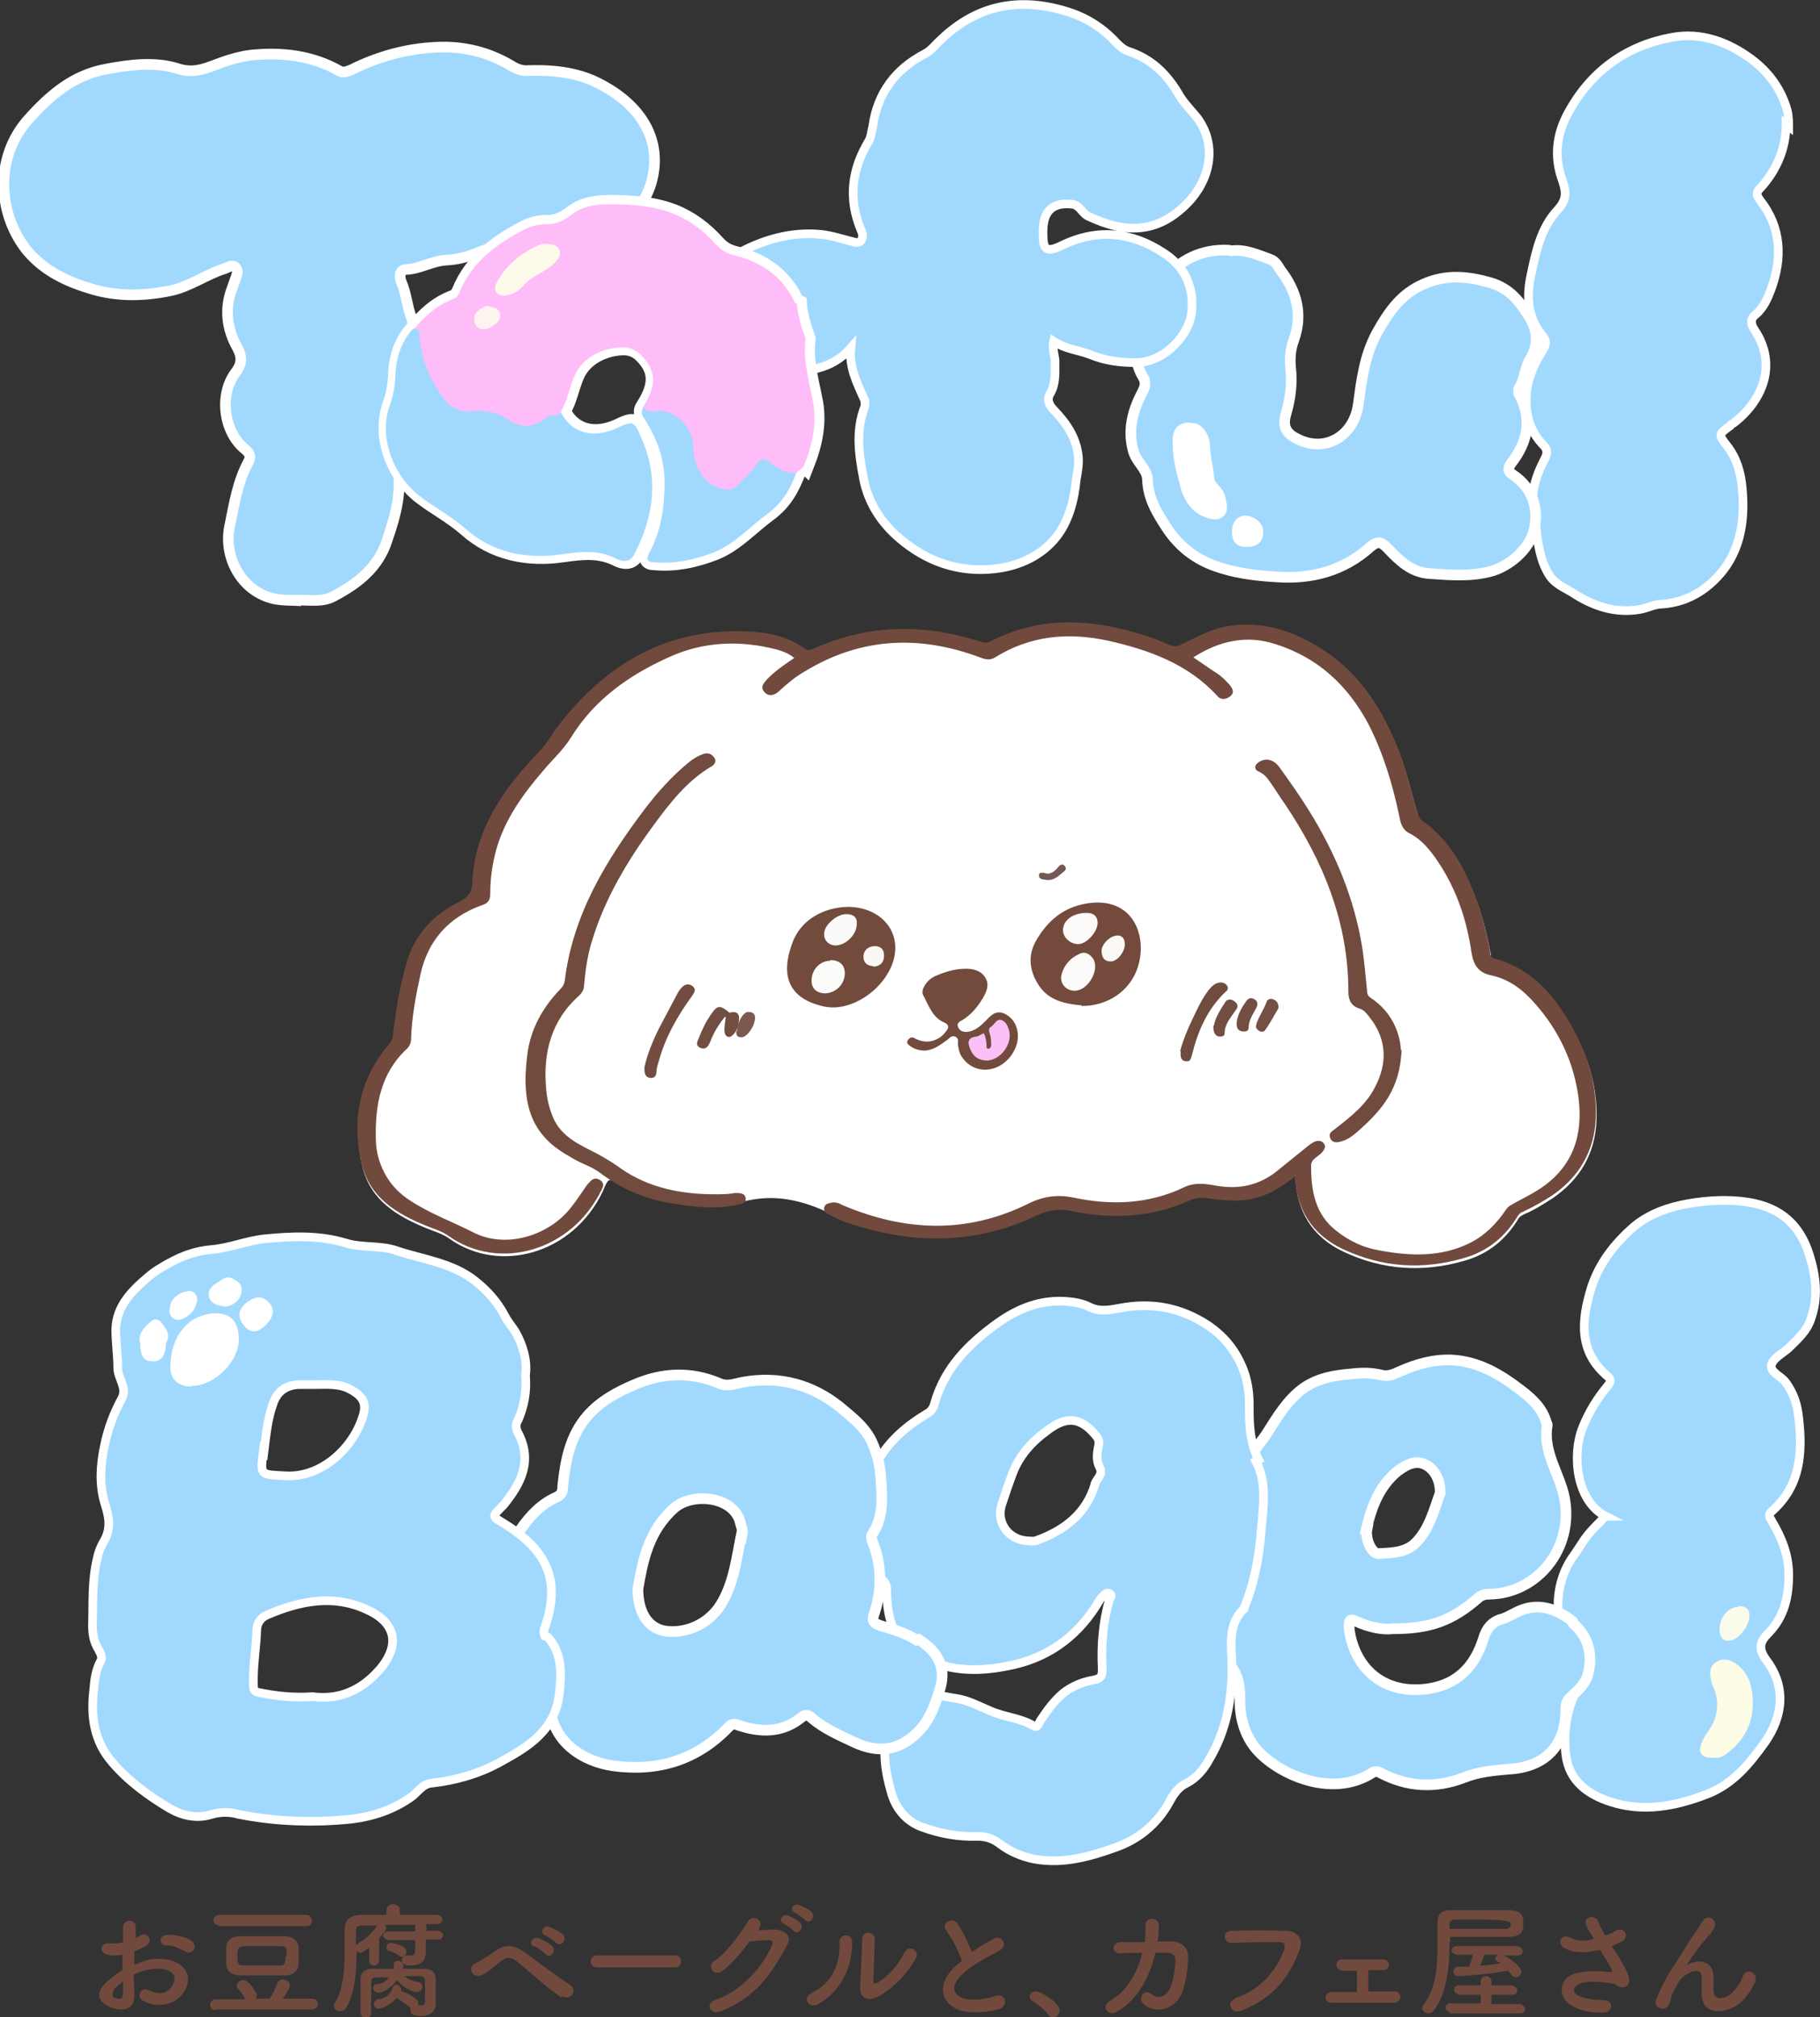 <?xml version="1.0" encoding="UTF-8"?>
<svg id="Layer_2" xmlns="http://www.w3.org/2000/svg" viewBox="0 0 27.36 30.32">
  <rect x="0" y="0" width="27.36" height="30.32" fill="#333333" stroke="none"/>
  <defs>
    <style>
      .cls-1 {
        fill: #fafbea;
      }

      .cls-2 {
        fill: #fbc0f6;
      }

      .cls-3 {
        fill: #fbfafa;
      }

      .cls-4 {
        fill: #724d41;
      }

      .cls-5 {
        fill: #714a3d;
      }

      .cls-6 {
        fill: #fdfae9;
      }

      .cls-7 {
        fill: #fbfbfa;
      }

      .cls-8 {
        fill: #724b3d;
      }

      .cls-9 {
        fill: #faf8f5;
      }

      .cls-10 {
        fill: #704c3f;
      }

      .cls-11 {
        fill: #fff;
      }

      .cls-12 {
        fill: none;
        stroke-width: .26px;
      }

      .cls-12, .cls-13, .cls-14 {
        stroke: #fff;
        stroke-miterlimit: 10;
      }

      .cls-15 {
        fill: #fdfce7;
      }

      .cls-16 {
        fill: #fdf5ed;
      }

      .cls-17 {
        fill: #fcfbfa;
      }

      .cls-18 {
        fill: #7c594e;
      }

      .cls-19 {
        fill: #faf9f7;
      }

      .cls-20 {
        fill: #febcf9;
      }

      .cls-13 {
        stroke-width: .13px;
      }

      .cls-13, .cls-14, .cls-21 {
        fill: #a1d9fe;
      }

      .cls-14 {
        stroke-width: .16px;
      }

      .cls-22 {
        fill: #724e42;
      }

      .cls-23 {
        fill: #734e42;
      }

      .cls-24 {
        fill: #734f44;
      }

      .cls-25 {
        fill: #745853;
      }

      .cls-26 {
        fill: #734a3c;
      }

      .cls-27 {
        fill: #714b3d;
      }

      .cls-28 {
        fill: #724c40;
      }
    </style>
  </defs>
  <g id="Layer_1-2" data-name="Layer_1">
    <g>
      <path class="cls-11" d="M9.18,17.74c-.05-.03-.1.13-.12.17-.45.94-1.55,1.24-2.3.71-.11-.08-.23-.11-.35-.16-.44-.18-.84-.42-.96-.92-.16-.66-.04-1.28.41-1.81.04-.05.06-.1.06-.16.04-.35.1-.69.19-1.02.12-.46.41-.76.81-.96.13-.07.19-.14.19-.29.04-.81.48-1.42,1.02-1.98.1-.1.16-.22.24-.33.72-.95,1.64-1.51,2.86-1.46.31.01.62.07.88.26.05.03.08.02.13,0,.82-.37,1.65-.38,2.5-.11.05.02.1.03.16,0,.7-.36,1.41-.35,2.15-.14.18.05.36.11.53.19.07.03.12.03.18,0,.21-.1.42-.22.66-.27.57-.11,1.07.07,1.53.38.53.36.85.88,1.08,1.46.12.31.19.64.29.96.02.05.03.09.08.12.42.3.64.73.81,1.19.09.25.15.51.2.77,0,.05.01.1.08.11.46.13.78.43,1.03.82.31.48.5.99.48,1.57-.02.5-.25.89-.66,1.17-.14.09-.28.18-.43.24-.03.02-.06.03-.08.06-.19.32-.46.54-.82.64-.62.18-1.23.14-1.82-.14-.46-.22-.7-.6-.72-1.14-.2.15-.38.27-.61.32-.23.06-.46.03-.7,0-.08-.01-.16-.01-.24.02-.58.27-1.19.3-1.81.17-.18-.04-.35,0-.52.07-.96.46-1.94.43-2.92.08-.07-.03-.14-.07-.21-.1-.64-.31-1.06-.22-1.25-.18,0,0-1.19.12-2.04-.33Z"/>
      <g>
        <path class="cls-5" d="M19.46,17.69c-.2.15-.38.27-.61.32-.23.06-.46.03-.7,0-.08-.01-.16-.01-.24.02-.58.27-1.19.3-1.81.17-.18-.04-.35-.01-.52.07-.96.46-1.94.43-2.92.08-.07-.03-.14-.07-.21-.1-.04-.02-.07-.05-.06-.1.01-.05.05-.06.09-.07.07-.02.13,0,.18.03.94.4,1.87.44,2.8-.02.22-.11.44-.14.68-.09.57.12,1.13.1,1.67-.16.15-.07.31-.05.47-.02.34.06.65,0,.93-.23.16-.13.31-.25.47-.38.03-.02.07-.05.11-.06.05-.01.09,0,.12.05.02.04,0,.07-.02.1-.05.08-.19.11-.18.23,0,.37.06.72.38.97.19.15.4.25.63.29.47.09.94.11,1.38-.11.22-.11.4-.29.54-.5.03-.05.08-.07.13-.1.13-.07.27-.14.39-.22.49-.33.64-.8.57-1.36-.07-.53-.29-1-.64-1.4-.18-.21-.39-.38-.67-.44-.2-.04-.27-.16-.3-.35-.07-.48-.22-.93-.49-1.34-.12-.18-.25-.35-.45-.45-.11-.06-.13-.17-.15-.28-.1-.47-.24-.93-.46-1.36-.31-.58-.76-1-1.4-1.2-.43-.14-.84-.05-1.23.2.12.08.23.16.34.23.08.05.15.12.21.19.04.05.07.11.01.16-.06.05-.14.07-.2,0-.44-.48-1.02-.69-1.64-.83-.6-.13-1.17-.08-1.7.25-.08.05-.15.03-.23,0-.91-.34-1.79-.3-2.63.21-.14.08-.26.18-.38.29-.07.07-.16.1-.23.02-.07-.08,0-.14.05-.2.12-.12.25-.21.4-.31-.08-.07-.17-.1-.27-.13-.55-.14-1.1-.12-1.62.12-.6.27-1.12.64-1.47,1.21-.12.19-.28.33-.42.5-.3.35-.57.72-.7,1.18-.06.22-.09.44-.09.66,0,.11-.04.15-.14.18-.49.18-.8.53-.91,1.04-.07.32-.13.64-.14.96,0,.06-.02.11-.06.15-.4.37-.48.85-.47,1.35,0,.21.06.41.17.59.09.14.2.25.34.34.3.2.64.32.97.49.49.24,1.13.04,1.46-.39.08-.1.15-.21.22-.31.02-.03.05-.06.08-.09.05-.04.1-.03.15.01.04.04.03.08.01.12-.45.94-1.55,1.24-2.3.71-.11-.08-.23-.11-.35-.16-.44-.18-.84-.42-.96-.92-.16-.66-.04-1.28.41-1.81.04-.05.06-.1.06-.16.04-.35.1-.69.19-1.02.12-.46.41-.76.81-.96.13-.07.19-.14.19-.29.04-.81.48-1.42,1.02-1.98.1-.1.16-.22.24-.33.72-.95,1.64-1.51,2.86-1.46.31.01.62.07.88.26.05.03.08.02.13,0,.82-.37,1.65-.38,2.5-.11.05.02.1.03.16,0,.7-.36,1.41-.35,2.15-.14.18.05.36.11.53.19.07.03.12.03.18,0,.21-.1.42-.22.66-.27.57-.11,1.07.07,1.53.38.53.36.85.88,1.08,1.46.12.31.19.64.29.96.02.05.03.09.08.12.42.3.64.73.81,1.19.09.25.15.51.2.77,0,.05.01.1.08.11.46.13.78.43,1.03.82.31.48.5.99.48,1.57-.02.5-.25.89-.66,1.17-.14.09-.28.17-.43.24-.03.01-.06.03-.08.06-.19.32-.46.54-.82.64-.62.18-1.23.14-1.82-.14-.46-.22-.7-.6-.72-1.14Z"/>
        <path class="cls-27" d="M10.74,17.95c.1,0,.21,0,.31-.02.07,0,.15,0,.16.08.01.08-.08.09-.14.1-.32.07-.64.03-.95-.02-.41-.06-.78-.22-1.11-.47-.12-.09-.27-.13-.4-.21-.07-.04-.14-.08-.21-.13-.52-.36-.54-.9-.47-1.45.05-.37.23-.69.49-.96.04-.04.06-.07.07-.13.12-.99.62-1.81,1.21-2.59.19-.25.4-.48.64-.68.07-.06.15-.11.24-.14.06-.02.12,0,.16.06.03.04.01.09-.03.12-.38.22-.64.56-.89.9-.39.53-.73,1.1-.92,1.73-.07.22-.1.45-.12.67,0,.06-.03.11-.07.15-.42.37-.55.86-.5,1.4.01.14.04.27.09.4.1.27.32.4.56.52.16.08.32.17.47.28.43.3.92.39,1.43.39Z"/>
        <path class="cls-27" d="M21.07,15.77c-.02.61-.31.92-.63,1.21-.08.07-.16.14-.26.17-.06.02-.15.04-.18-.04-.04-.08.03-.11.08-.15.23-.18.46-.36.59-.62.19-.36.18-.72-.08-1.05-.04-.05-.08-.11-.15-.13-.13-.04-.17-.13-.17-.26,0-1.04-.38-1.96-.95-2.81-.08-.11-.15-.23-.23-.34-.04-.06-.08-.11-.16-.15-.08-.03-.08-.1,0-.15.1-.06.22-.04.31.09.15.21.3.42.43.63.4.64.69,1.33.81,2.08.03.21.05.42.07.63,0,.05.01.09.06.12.33.22.44.55.45.79Z"/>
        <path class="cls-26" d="M16.26,15.11c-.24-.02-.5-.07-.65-.31-.14-.22-.16-.45-.03-.67.17-.29.4-.49.75-.55.71-.12.93.5.77.97-.12.35-.45.57-.84.57Z"/>
        <path class="cls-8" d="M12.74,13.63c.5,0,.82.37.69.81-.13.43-.63.77-1.03.69-.57-.12-.67-.49-.48-.98.13-.33.46-.51.82-.52Z"/>
        <path class="cls-8" d="M14.52,14.56c.1,0,.22.02.29.13.07.11.02.22-.04.32-.08.13-.17.24-.3.32-.04.02-.09.05-.07.1.02.06.07.08.13.08.12-.01.2-.08.28-.16.08-.08.15-.17.28-.12.13.06.2.17.21.31.02.21-.14.44-.34.51-.2.07-.4,0-.51-.18-.03-.05-.04-.11-.05-.17,0-.04.02-.09-.04-.12-.06-.02-.08.02-.12.05-.1.07-.2.15-.33.16-.09,0-.16-.02-.23-.07-.03-.02-.06-.05-.03-.09.03-.04.06-.05.11-.02.17.09.36.04.47-.12.04-.05.03-.09-.03-.12-.18-.07-.24-.26-.32-.41-.05-.08.06-.24.18-.29.14-.06.29-.11.46-.11Z"/>
        <path class="cls-28" d="M9.69,16.03c.04-.18.12-.38.22-.58.09-.17.18-.34.27-.51.02-.04.04-.07.07-.1.05-.05.1-.06.16-.02.06.05.03.09,0,.14-.22.3-.41.63-.51,1-.01.04-.03.09-.03.13,0,.07-.02.12-.1.11-.07-.01-.09-.07-.08-.18Z"/>
        <path class="cls-10" d="M17.74,15.8c.04-.15.11-.33.19-.49.07-.15.14-.3.24-.43.04-.05.09-.1.15-.11.05-.01.1,0,.13.05.02.04,0,.07-.03.09-.27.26-.41.58-.5.94-.02.06-.02.11-.09.1-.07,0-.09-.06-.08-.15Z"/>
        <path class="cls-4" d="M10.9,15.28c-.1.12-.17.24-.22.37-.03.07-.06.13-.15.1-.09-.04-.04-.11-.02-.16.05-.13.11-.25.19-.36.08-.12.13-.12.24-.03,0,0,.02.02.03.02.07-.02.14-.01.14.08,0,.1-.03.21-.11.27-.05.04-.11,0-.11-.08,0-.06.01-.13.02-.2Z"/>
        <path class="cls-22" d="M18.25,15.41c.02-.12.1-.24.17-.35.03-.05.1-.05.15,0,.05.04.04.09,0,.13-.07.11-.16.2-.16.34,0,.05-.05.05-.08.05-.07-.01-.09-.07-.09-.16Z"/>
        <path class="cls-23" d="M18.59,15.38c.01-.12.07-.23.15-.34.03-.04.07-.05.12-.02.05.03.05.08.03.12-.05.1-.12.19-.12.31,0,.05-.05.06-.1.05-.06-.01-.08-.05-.08-.12Z"/>
        <path class="cls-24" d="M19.22,15.15c-.06.1-.12.22-.2.33-.02.04-.08.03-.11,0-.04-.03-.03-.06-.02-.1.04-.11.11-.21.15-.32.01-.04.06-.06.1-.04.05.02.08.05.08.13Z"/>
        <path class="cls-18" d="M11.08,15.49c.01-.15.11-.3.18-.28.05,0,.1.03.09.1-.01.13-.13.29-.21.28-.06,0-.08-.04-.07-.1Z"/>
        <path class="cls-25" d="M15.75,13.13c.06,0,.11-.04.16-.1.03-.04.07-.05.1-.01.03.04,0,.07-.03.09-.08.07-.16.14-.28.11-.04,0-.09-.02-.08-.07,0-.04.05-.04.12-.02Z"/>
        <path class="cls-17" d="M16.15,14.89c-.13,0-.23-.12-.19-.25.04-.14.13-.24.26-.3.09-.05.17,0,.22.08.09.17-.09.47-.28.47Z"/>
        <path class="cls-17" d="M16.34,13.72c.07,0,.16.03.16.15,0,.14-.17.32-.29.32-.12,0-.23-.1-.23-.21,0-.15.15-.26.36-.26Z"/>
        <path class="cls-19" d="M16.91,14.19c0,.12-.12.27-.22.26-.1,0-.13-.08-.13-.16,0-.1.13-.23.24-.23.07,0,.11.05.11.13Z"/>
        <path class="cls-7" d="M12.48,14.43c.14,0,.22.07.22.2,0,.16-.13.29-.29.3-.13,0-.21-.07-.21-.19,0-.17.13-.3.28-.3Z"/>
        <path class="cls-3" d="M12.88,13.89c0,.16-.17.32-.32.32-.1,0-.18-.08-.17-.18,0-.13.2-.3.34-.29.1,0,.16.05.15.15Z"/>
        <path class="cls-9" d="M13.13,14.52c-.09,0-.15-.05-.15-.14,0-.1.08-.16.17-.16.08,0,.14.04.14.14,0,.1-.05.16-.16.17Z"/>
        <path class="cls-2" d="M14.79,15.53c.03.06.04.13.04.19,0,.02,0,.05.04.04.01,0,.03-.03.03-.04,0-.06,0-.12-.02-.18-.01-.04-.03-.08.02-.11.05-.03.08-.12.15-.1.07.02.1.09.12.16.05.2-.12.43-.32.45-.13,0-.21-.05-.26-.16-.04-.09-.06-.18.08-.2.04,0,.08-.04.12-.05Z"/>
      </g>
      <path class="cls-14" d="M4.53,9.03c-.13-.01-.26,0-.41-.03-.49-.11-.76-.62-.67-1.08.07-.34.12-.68.29-.99.04-.08,0-.13-.06-.18-.32-.26-.39-.82-.14-1.15.09-.12.11-.22.03-.37-.16-.28-.2-.59-.08-.9.02-.05.03-.09.05-.14.02-.06.05-.12,0-.17-.05-.05-.11,0-.17.02-.28.09-.52.27-.81.33-.39.08-.78.09-1.16-.02-.38-.11-.73-.27-.99-.58-.42-.51-.52-1.37.01-1.97.33-.37.68-.67,1.17-.76.37-.07.75-.12,1.11,0,.25.07.43-.03.63-.1.14-.05.28-.09.43-.11.47-.05.93,0,1.35.24.06.03.11,0,.17-.02.4-.2.83-.32,1.28-.34.4-.02.78.07,1.13.28.08.05.16.08.26.07.39-.01.77.03,1.12.23.53.29.91.79.72,1.46-.09.3-.29.53-.55.7-.46.29-.95.39-1.49.27-.19-.04-.37,0-.55.07-.16.07-.32.11-.49.12-.21.01-.39.13-.6.14-.1,0-.11.1-.08.18.08.18.09.38.16.56.03.08,0,.15-.01.22-.04.18-.03.38-.13.55-.11.18-.11.37-.13.56-.01.15-.02.3-.04.45-.02.13.05.26.08.38.1.41-.01.79-.14,1.17-.13.41-.44.65-.8.84-.16.09-.34.06-.53.06Z"/>
      <path class="cls-13" d="M26.85,1.87c0,.34-.13.68-.39.96-.06.06-.06.1,0,.18.32.41.34.87.16,1.35-.05.13-.11.27-.23.37-.08.06-.07.14-.02.22.37.54.11,1.09-.31,1.41-.02.01-.04.02-.05.04-.18.13-.18.13-.04.31.14.18.2.4.22.62.05.52-.03,1.02-.43,1.4-.22.21-.48.33-.78.35-.11,0-.21.06-.33.08-.35.06-.67-.04-.96-.22-.13-.09-.29-.14-.39-.28-.12-.18-.16-.38-.19-.58-.02-.11-.01-.22-.04-.32-.08-.31.01-.59.15-.86.05-.09.04-.15-.02-.21-.22-.23-.28-.5-.25-.81.03-.23.13-.44.25-.63.04-.07.05-.12,0-.19-.24-.28-.26-.61-.18-.95.07-.34.15-.69.39-.95.14-.15.14-.26.08-.44-.14-.37-.09-.73.11-1.07.34-.6.87-.97,1.54-1.09.43-.08.84.07,1.19.33.24.18.42.41.52.71.03.09.04.17.04.3Z"/>
      <g>
        <path class="cls-14" d="M18.51,3.77c.2-.03.4.06.59.13.08.03.11.1.15.16.24.31.34.66.2,1.05-.05.13-.06.27-.05.4.03.25,0,.48-.07.72-.05.17,0,.28.16.36.43.23.87-.04.93-.52.05-.36.09-.72.28-1.07.18-.32.36-.58.7-.73.34-.15.66-.12,1.01-.02.3.09.45.3.59.53.12.2.13.41,0,.62-.08.14-.08.31-.17.45,0,.01,0,.04,0,.06.21.38.14.73-.11,1.05-.06.08-.05.13.03.18.28.19.39.49.31.83-.07.29-.38.55-.66.62-.31.08-.61.05-.92.03-.27-.02-.45-.2-.62-.38-.09-.09-.14-.12-.26-.02-.4.36-.88.49-1.42.45-.33-.02-.65-.06-.96-.18-.28-.11-.5-.29-.67-.54-.15-.23-.29-.45-.3-.74,0-.15-.16-.26-.21-.42-.09-.31-.02-.6.12-.87.04-.08.08-.15.03-.24-.14-.23-.14-.47-.07-.72.08-.28.21-.54.38-.76.23-.29.56-.46.97-.44Z"/>
        <g>
          <path class="cls-11" d="M17.88,6.36c.18-.03.3.16.31.33,0,.16.05.31.06.47,0,.06.04.11.09.16.05.06.08.12.09.2.02.09.03.18-.04.24-.08.07-.18.05-.28.01-.23-.09-.33-.29-.38-.51-.06-.21-.11-.43-.1-.65,0-.17.09-.26.26-.26Z"/>
          <path class="cls-11" d="M18.52,7.99c0-.14.08-.24.2-.24.14,0,.28.12.27.25,0,.14-.09.22-.24.22-.16,0-.23-.07-.23-.23Z"/>
        </g>
      </g>
      <path class="cls-13" d="M10.55,4.56c.04-.46.36-.67.72-.84.33-.15.68-.23,1.04-.2.15.01.31.06.46.1.06.01.12.05.17,0,.04-.05.03-.11,0-.17-.19-.46-.14-.9.12-1.33.04-.07.04-.15.06-.22.07-.5.34-.86.78-1.09.1-.05.16-.14.24-.21.54-.52,1.17-.65,1.89-.43.3.09.55.25.76.48.05.05.11.1.17.12.34.11.57.33.75.63.07.13.18.24.28.36.29.38.23.87-.09,1.24-.47.52-.97.52-1.54.25-.09-.04-.13-.17-.24-.18-.34-.04-.45.15-.44.45,0,.25.06.28.3.16.53-.25,1.04-.19,1.51.12.33.21.47.53.42.92-.04.31-.4.73-.84.73-.24,0-.46-.03-.68-.12-.18-.07-.37-.08-.55-.2-.03.13.03.23.02.34,0,.15.01.3-.07.44-.06.09-.02.18.05.25.19.2.34.41.37.7.01.12-.01.23-.03.34-.03.31-.11.63-.3.87-.22.28-.56.44-.93.48-.54.06-1.02-.11-1.43-.46-.27-.23-.47-.53-.54-.9-.07-.37-.12-.72.02-1.08.01-.03,0-.06,0-.09-.11-.25-.24-.49-.21-.79-.3.34-.68.36-1.07.35-.42,0-.73-.19-1-.49-.12-.1-.19-.38-.13-.53Z"/>
      <g>
        <path class="cls-12" d="M12.1,6.98s-.08.08-.12.12c-.09.24-.21.45-.43.61-.26.19-.48.44-.78.57-.3.12-.61.19-.93.16-.12,0-.11-.06-.07-.14.18-.33.23-.69.23-1.07,0-.35-.12-.66-.3-.94-.04-.06-.06-.11-.02-.17.22-.34.21-.57-.04-.81-.08-.07-.17-.1-.26-.1-.26,0-.59.13-.72.42-.08.18-.11.38-.21.55-.01.01-.02.02-.03.03.01,0,.02-.02.03-.03.15.31.47.41.83.25.26-.12.27-.12.38.14.27.6.19,1.19-.11,1.76-.06.12-.18.1-.26.06-.27-.14-.53-.11-.82-.07-.53.08-1.05-.02-1.46-.39-.22-.19-.47-.32-.69-.49-.4-.32-.61-.89-.44-1.36.07-.18.08-.36.09-.54.02-.22.1-.43.26-.6.16-.19.34-.36.58-.45.06-.02.09-.06.11-.11.19-.47.58-.74,1.01-.96.09-.04.2-.06.3-.06.14,0,.24-.05.34-.12.17-.14.36-.18.59-.18.33,0,.66.02.97.14.25.1.46.26.64.46.09.1.17.14.29.17.39.1.71.31.89.69,0,.02.03.03.05.04.01.18.07.36.13.53-.04.3.04.59.1.89.08.35.01.68-.12,1.01Z"/>
        <g>
          <path class="cls-20" d="M11.98,4.56c.01.18.07.36.13.53-.04.3.04.59.1.89.08.35.01.68-.12,1.01-.02.05-.08.08-.12.12-.14.09-.25,0-.35-.07-.1-.07-.17-.08-.24.03-.05.07-.12.13-.18.19-.21.21-.43.21-.63-.02-.13-.15-.19-.33-.21-.52-.04-.31-.19-.46-.5-.48-.08,0-.18.01-.2-.11.22-.34.21-.57-.04-.81-.08-.07-.17-.1-.26-.1-.26,0-.59.13-.72.42-.08.18-.11.38-.21.55-.19.22-.56.34-.84.16-.15-.1-.3-.14-.46-.11-.29.04-.46-.13-.59-.35-.15-.24-.25-.51-.27-.79,0-.06-.03-.1-.05-.15.16-.19.34-.36.58-.45.06-.02.09-.06.11-.11.19-.47.58-.74,1.01-.96.09-.04.2-.06.3-.06.14,0,.24-.05.34-.12.17-.14.36-.18.59-.18.33,0,.66.02.97.14.25.1.46.26.64.46.09.1.17.14.29.17.39.1.71.31.89.69,0,.02.03.03.05.04Z"/>
          <path class="cls-21" d="M6.21,4.94c.05,0,.09.01.1.08,0,.3.11.57.26.82.12.2.25.37.53.34.19-.02.37.01.54.13.18.12.38.13.56-.03.06-.06.18,0,.23-.09.15.31.47.41.83.25.26-.12.27-.12.38.14.27.6.19,1.19-.11,1.76-.06.12-.18.1-.26.06-.27-.14-.53-.11-.82-.07-.53.08-1.05-.02-1.46-.39-.22-.19-.47-.32-.69-.49-.4-.32-.61-.89-.44-1.36.07-.18.08-.36.09-.54.02-.22.1-.43.25-.6Z"/>
          <path class="cls-21" d="M9.67,6.12c.05.08.13.07.2.06.27-.04.54.24.55.52.01.25.09.52.38.63.11.04.21.05.29-.04.1-.11.22-.2.3-.33.05-.09.13-.06.2,0,.11.09.23.16.38.15-.09.24-.21.45-.43.61-.26.19-.48.44-.78.57-.3.12-.61.19-.93.16-.12,0-.11-.06-.07-.14.18-.33.23-.69.23-1.07,0-.35-.12-.66-.3-.94-.04-.06-.06-.11-.02-.17Z"/>
        </g>
      </g>
      <g>
        <path class="cls-6" d="M8.24,3.67c.08,0,.14.02.17.09.03.08-.02.13-.06.18-.14.15-.35.2-.48.35-.08.09-.16.14-.27.15-.12.02-.19-.07-.14-.18.14-.27.37-.46.65-.58.04-.02.08-.01.13-.02Z"/>
        <path class="cls-16" d="M7.35,4.6c.08.03.18.03.17.16,0,.08-.18.21-.27.19-.09-.02-.13-.08-.12-.18,0-.08.14-.18.22-.17Z"/>
      </g>
      <g>
        <g>
          <path class="cls-13" d="M24.14,22.79c-.45-.23-.51-.93-.35-1.33.09-.23.22-.44.37-.62.04-.05.08-.1,0-.16-.43-.37-.39-.83-.24-1.32.12-.38.36-.68.65-.93.23-.19.52-.29.81-.34.29-.05.6-.07.91-.02.48.08.77.34.91.79.1.32.14.64.02.97-.06.18-.2.3-.33.43-.09.08-.23.15-.26.25-.03.11.14.17.21.26.12.16.18.34.2.54.06.52.03,1.02-.4,1.4-.08.07-.02.11,0,.16.15.25.25.51.25.8,0,.32-.06.62-.3.87-.12.12-.18.22-.03.42.29.39.25.83-.03,1.23-.23.32-.48.63-.88.78-.47.18-.95.27-1.44.11-.34-.11-.62-.31-.67-.7-.05-.4.03-.78.24-1.12.08-.13.09-.22-.03-.33-.43-.41-.41-1.11-.1-1.54.08-.11.14-.22.22-.32.08-.1.17-.18.26-.28Z"/>
          <g>
            <path class="cls-15" d="M25.77,26.42c-.21,0-.25-.08-.18-.25.06-.13.16-.22.2-.37.04-.15.03-.3-.03-.44,0-.01-.02-.03-.02-.04-.03-.12-.07-.26.06-.34.13-.08.25-.02.35.07.17.15.2.36.2.56,0,.29-.13.54-.36.72-.07.06-.15.11-.23.08Z"/>
            <path class="cls-1" d="M26.14,24.14c.09,0,.16.03.16.14,0,.16-.17.38-.31.38-.11,0-.14-.08-.14-.17,0-.18.13-.34.29-.34Z"/>
          </g>
        </g>
        <path class="cls-14" d="M23.64,24.37c-.25-.2-.54-.3-.86-.13-.06.03-.13.07-.19.09-.17.04-.25.16-.29.3-.13.41-.38.68-.82.75-.59.09-1.05-.21-1.18-.79-.01-.05-.02-.11-.02-.16,0-.09.03-.1.11-.06.18.08.38.13.55.11.56,0,.89-.12,1.29-.47.05-.04.1-.05.16-.05.72-.01,1.27-.69,1.13-1.44-.07-.37-.33-.69-.26-1.1,0,0,0-.02-.01-.03-.06-.22-.21-.36-.38-.49-.31-.24-.64-.44-1.05-.46-.27-.01-.52.06-.77.17-.09.04-.17.08-.27.06-.16-.04-.31-.04-.47-.02-.25.02-.49.06-.71.21-.25.18-.4.44-.56.69-.09.14-.22.26-.26.43-.08.35-.18.7-.14,1.06.02.19-.04.36-.11.53-.03.07-.08.11-.1.18-.16.45-.18.9.09,1.31.11.16.12.32.12.5,0,.26.07.51.23.71.31.38,1.13.77,1.75.38.04-.03.09-.03.14,0,.4.21.82.23,1.24.07.22-.09.45-.11.68-.13.55-.03.86-.35.86-.91,0-.08.02-.13.08-.18.1-.09.21-.19.25-.33.08-.3.01-.57-.22-.77ZM20.54,22.98c.08-.33.19-.64.47-.87.07-.05.14-.1.23-.12.21-.05.42.16.41.45-.09.24-.16.55-.38.76-.15.14-.36.14-.55.15-.1,0-.2-.22-.17-.37Z"/>
        <path class="cls-13" d="M18.92,21.94c-.14-.28-.14-.55-.14-.84,0-.15-.02-.29-.06-.43-.1-.31-.28-.56-.56-.75-.41-.27-.85-.35-1.32-.26-.17.03-.31.06-.47-.02-.1-.05-.21-.07-.33-.08-.39-.03-.73.1-1.05.33-.43.31-.79.67-.94,1.2-.02.08-.06.13-.12.16-.6.36-.97.85-.93,1.65-.05.29.03.6.28.86.06.06.05.13.05.2.02.56.21.83.69,1.02.4.16.82.13,1.22.04.57-.13,1-.47,1.29-.97.02-.03.04-.05.06-.07.02-.02.05-.05.09-.03.04.02.02.06,0,.08-.1.35-.13.7-.11,1.06,0,.1-.02.14-.13.16-.17.03-.32.09-.46.2-.14.12-.24.26-.34.41-.02.03-.04.12-.1.08-.2-.12-.43-.13-.64-.22-.17-.07-.33-.16-.51-.19-.21-.03-.42-.1-.63-.03-.31.1-.41.33-.45.67-.03.25.01.5.08.74.06.25.22.46.47.55.27.1.55.15.84.14.13,0,.24.04.34.12.15.11.31.18.5.22.43.08.83-.03,1.22-.17.35-.12.63-.35.81-.67.07-.13.14-.24.27-.3.15-.08.26-.21.34-.36.25-.42.34-.88.34-1.37,0-.31-.08-.64.18-.89,0,0,0-.02.01-.03.15-.37.22-.76.25-1.15.03-.35.09-.72-.08-1.04ZM16.46,22.31c-.13.44-.46.69-.87.84-.04.02-.1.01-.11.01-.32,0-.51-.28-.42-.55.05-.15.1-.3.16-.46.1-.27.29-.48.51-.64.27-.21.49-.24.74.06.05.06.06.1.04.18-.02.1-.03.21.02.3.06.11-.04.17-.07.25Z"/>
        <path class="cls-14" d="M13.78,24.65c-.17-.11-.36-.16-.55-.22-.09-.03-.13-.07-.09-.17.12-.36.12-.72-.02-1.08-.02-.04-.03-.09,0-.13.17-.27.14-.56.12-.85-.01-.17-.05-.34-.12-.5-.1-.24-.3-.39-.49-.55-.42-.34-.91-.47-1.44-.38-.13.02-.25.08-.38.02-.43-.18-.85-.16-1.27.02-.26.11-.52.25-.71.47-.26.3-.33.67-.37,1.05,0,.08-.01.13-.09.17-.23.1-.4.28-.54.48-.23.33-.28.72-.29,1.16-.04.39.18.69.5.92.11.08.16.17.18.28.02.08.03.16.04.24.02.61.52.9.96.96.66.09,1.25-.08,1.73-.58.05-.05.08-.06.15-.03.33.11.66.12.95-.12.05-.04.09-.04.14,0,.19.17.43.27.66.38.33.15.64.14.93-.14.18-.17.26-.38.33-.6.13-.36.02-.6-.3-.81ZM11.15,23.04c-.08.39-.12.8-.35,1.13-.17.23-.45.37-.75.35-.29-.02-.46-.26-.46-.64.07-.4.15-.86.54-1.21.28-.25.91-.18,1,.22.01.05.04.11.03.16Z"/>
        <path class="cls-13" d="M8.19,24.59s-.03-.08,0-.13c.26-.74,0-1.18-.61-1.56-.18-.11-.19-.1-.04-.25.01-.01.02-.02.03-.03.26-.32.44-.66.22-1.08-.04-.07-.04-.14,0-.2.09-.21.13-.42.11-.67.03-.23-.04-.45-.15-.65-.05-.08-.12-.16-.16-.24-.11-.21-.26-.38-.45-.53-.34-.27-.78-.32-1.17-.45-.25-.09-.53-.04-.78-.12-.4-.12-.81-.1-1.22-.06-.27.03-.53.14-.79.16-.23.02-.43.09-.63.2-.11.06-.23.13-.32.21-.25.21-.48.44-.49.79,0,.19.03.39.03.58,0,.16.15.3.06.46-.12.22-.21.46-.26.71-.06.28-.08.57,0,.85.06.19.11.37,0,.57-.05.08-.09.18-.11.28-.08.33-.06.67-.07,1,0,.13.02.25.09.36.03.06.07.12.03.18-.07.13-.09.28-.1.42-.05.4,0,.78.28,1.1.24.28.54.5.86.69.19.11.41.16.63.09.14-.04.27-.04.41,0,.56.11,1.13.13,1.7.07.32-.04.62-.14.89-.33.1-.07.17-.2.31-.21.35-.04.68-.13,1-.3.44-.24.86-.48.92-1.06.03-.3.04-.59-.17-.83ZM3.97,21.81c.03-.24.05-.47.13-.7.06-.19.19-.29.39-.3.08,0,.16,0,.24,0,.19,0,.38-.02.55.08.18.1.24.21.17.41-.14.45-.61.92-1.17.88-.37-.02-.37,0-.32-.38ZM5.7,25.1c-.28.32-.62.45-1,.4-.3.02-.55-.01-.8-.06-.07-.01-.09-.04-.09-.11-.01-.28.04-.55.05-.83,0-.1.06-.19.16-.23.49-.21.99-.31,1.49-.08.43.19.52.52.2.9Z"/>
        <g>
          <path class="cls-11" d="M2.87,20.84c-.19,0-.32-.12-.31-.31.01-.25.08-.48.28-.65.16-.13.41-.18.57-.11.15.07.17.21.18.33.02.35-.36.73-.71.73Z"/>
          <path class="cls-11" d="M2.1,20.17c-.02-.14.08-.23.17-.31.04-.04.11-.04.15.01.07.09.15.18.08.31-.01.02-.01.05-.01.08-.02.14-.09.21-.2.2-.11,0-.17-.06-.18-.21,0-.03,0-.05,0-.08Z"/>
          <path class="cls-11" d="M3.89,19.5c.11,0,.22.12.21.22,0,.12-.18.3-.29.29-.1,0-.22-.16-.21-.26,0-.11.17-.25.29-.25Z"/>
          <path class="cls-11" d="M3.37,19.63c-.1,0-.2-.04-.23-.14-.02-.08.03-.16.11-.2.07-.04.13-.12.23-.08.09.04.17.09.15.21-.01.12-.14.22-.27.22Z"/>
          <path class="cls-11" d="M2.82,19.4c.12,0,.17.09.13.2-.02.08-.07.14-.13.18-.07.04-.14.09-.22.03-.08-.06-.05-.15-.03-.22.02-.09.17-.19.26-.18Z"/>
        </g>
      </g>
      <g>
        <path class="cls-5" d="M2.02,29.97c.01.27-.22.26-.38.19-.22-.11-.16-.24-.06-.35.06-.06.15-.13.26-.2,0-.08,0-.16,0-.23-.08.01-.15.02-.22,0-.14-.02-.12-.2.04-.17.05,0,.12,0,.19-.02,0-.09,0-.15,0-.22,0-.14.2-.13.19,0,0,.04,0,.1,0,.16.03-.01.05-.03.07-.04.1-.07.21.08.08.16-.06.03-.12.06-.17.08,0,.06,0,.13,0,.2.05-.02.11-.04.16-.06.16-.05.32-.03.41,0,.31.11.26.36.16.49-.12.17-.38.23-.6.11-.11-.06-.03-.21.08-.16.15.07.26.07.35-.05.04-.06.1-.19-.07-.25-.07-.03-.17-.03-.3,0-.07.01-.13.04-.2.07,0,.1.01.2.01.28ZM1.71,29.91s-.04.09,0,.11c.08.04.13.03.14-.04,0-.05,0-.12,0-.2-.05.04-.1.08-.14.12ZM2.76,29.32s-.15-.09-.25-.08c-.11.01-.14-.15,0-.16s.32.04.39.11c.04.05.03.1,0,.13s-.09.04-.13,0Z"/>
        <path class="cls-5" d="M3.24,30.21c-.06,0-.08-.04-.08-.08s.03-.08.08-.08h.45c-.04-.08-.05-.09-.12-.17-.01-.01-.01-.02-.01-.04,0-.04.05-.08.1-.08.08,0,.2.19.2.23,0,.02-.01.04-.02.05h.14s.07,0,.07,0c.05-.06.09-.16.12-.23.01-.04.05-.06.08-.06.05,0,.11.04.11.09,0,.03-.05.12-.11.2h.45c.05,0,.08.04.08.08s-.03.08-.08.08h-1.44ZM3.3,28.94c-.06,0-.09-.04-.09-.08s.03-.08.09-.08h1.3c.06,0,.09.04.09.09s-.03.08-.09.08h-1.3ZM4.28,29.69c-.11,0-.22,0-.34,0s-.22,0-.33,0c-.14,0-.21-.08-.21-.18,0-.04,0-.07,0-.11,0-.04,0-.09,0-.13,0-.08.06-.17.21-.17.08,0,.18,0,.29,0,.13,0,.27,0,.39,0,.11,0,.19.08.2.16,0,.04,0,.08,0,.12s0,.09,0,.13c0,.1-.08.18-.21.18ZM4.31,29.41c0-.13,0-.16-.09-.16-.07,0-.16,0-.25,0-.11,0-.22,0-.31,0-.08,0-.09.05-.09.13,0,.12,0,.16.09.16.08,0,.17,0,.27,0s.2,0,.28,0c.08,0,.08-.05.08-.14Z"/>
        <path class="cls-5" d="M6.4,29.18v.17s0,0,0,0c0,.08-.04.19-.21.19-.08,0-.15-.01-.15-.08,0-.03.02-.07.07-.07,0,0,.01,0,.02,0,.02,0,.04,0,.05,0,.04,0,.06-.01.06-.07v-.16h-.41s-.07-.03-.07-.07c0-.03.02-.06.07-.06h.41v-.06s0-.03.02-.04c-.15,0-.32,0-.47,0,0,.01.02.03.02.04,0,.01,0,.04-.11.16v.33c0,.05-.04.08-.08.08s-.07-.02-.07-.07h0s0-.2,0-.2c-.09.07-.12.08-.13.08-.03,0-.05-.01-.06-.04,0,.3-.02.65-.16.87-.02.04-.06.05-.09.05-.05,0-.09-.04-.09-.08,0-.01,0-.03.01-.04.13-.2.15-.5.15-.78,0-.11,0-.22,0-.31h0c0-.16.07-.23.24-.24.1,0,.24,0,.39,0v-.07c0-.06.05-.09.1-.09s.1.03.1.09v.07c.23,0,.45,0,.56,0,.05,0,.08.04.08.07s-.03.07-.08.07c-.04,0-.11,0-.18,0,.01,0,.02.02.02.04v.06h.19s.06.03.06.06c0,.03-.02.07-.06.07h-.19ZM5.35,29.24s.02-.02.03-.03c.11-.06.21-.15.29-.27-.1,0-.18,0-.23,0-.07,0-.09.03-.09.09v.21ZM6.27,30.14s.05,0,.07,0c.03,0,.05-.01.05-.06v-.12c0-.07,0-.14,0-.19,0-.04-.02-.07-.07-.07-.09,0-.16,0-.24,0,.06.05.13.08.21.09.04,0,.06.04.06.07,0,.04-.03.08-.08.08-.06,0-.21-.06-.3-.18-.08.11-.21.19-.28.19-.05,0-.08-.04-.08-.07,0-.03.02-.06.06-.06.07,0,.13-.04.18-.1-.07,0-.14,0-.21,0-.04,0-.06.03-.06.07,0,.06,0,.14,0,.22s0,.17,0,.24h0c0,.05-.04.08-.08.08s-.08-.03-.08-.08c0-.07,0-.17,0-.26s0-.18,0-.25c0-.09.06-.15.18-.15h.32s0-.04,0-.06c0-.04.03-.06.06-.06.04,0,.08.03.08.07,0,.02,0,.04,0,.05h.32c.11,0,.17.06.17.15,0,.09,0,.21,0,.25,0,.02,0,.08,0,.13h0c0,.1-.07.18-.22.18-.13,0-.16-.04-.16-.08,0-.01,0-.03.01-.04,0,0-.02,0-.02-.01-.07-.06-.16-.12-.2-.14-.11.13-.25.16-.27.16-.04,0-.07-.03-.07-.07,0-.03.02-.06.06-.07.09-.01.19-.06.22-.17.01-.04.04-.05.06-.05.03,0,.07.03.07.06,0,.01,0,.02,0,.04.06.01.18.07.23.12.02.02.03.04.03.06,0,.02,0,.03-.01.04h0ZM6,29.39s-.1-.06-.15-.07c-.03,0-.04-.03-.04-.05,0-.04.03-.07.07-.07.02,0,.23.04.23.13,0,.04-.03.08-.07.08-.01,0-.02,0-.04-.01Z"/>
        <path class="cls-5" d="M8.44,30.02c-.22-.14-.43-.35-.67-.54-.09-.07-.16-.07-.23-.01-.14.11-.23.19-.31.22-.13.05-.22-.13-.07-.19.05-.02.16-.09.29-.18.15-.11.29-.08.42.01.15.11.51.38.71.51.05.04.05.1.02.14-.03.04-.1.06-.15.02ZM8.03,29.26c-.1-.04-.02-.16.07-.13.05.02.15.07.2.12.08.08-.04.2-.1.12-.03-.03-.12-.1-.16-.12ZM8.2,29.09c-.1-.04-.03-.16.06-.13.05.02.15.07.2.11.08.08-.03.2-.1.13-.03-.03-.12-.09-.16-.11Z"/>
        <path class="cls-5" d="M8.98,29.57c-.07,0-.1-.04-.1-.09s.04-.09.1-.09h1.17c.06,0,.09.05.09.09s-.03.09-.09.09h-1.17Z"/>
        <path class="cls-5" d="M11.39,29.01c.08,0,.17-.01.25-.01.14,0,.27.09.2.22-.23.43-.48.81-1.01,1.01-.16.06-.23-.12-.08-.17.41-.14.72-.51.86-.83.01-.04,0-.07-.04-.07-.08,0-.21.01-.3.02-.13.17-.29.36-.42.45-.12.08-.23-.08-.11-.16.18-.11.42-.45.51-.6.06-.1.25-.01.16.11v.02ZM11.78,28.91c-.09-.04-.02-.15.07-.12.05.02.14.07.18.11.07.08-.04.19-.1.12-.02-.03-.12-.09-.15-.11ZM11.95,28.75c-.09-.04-.03-.15.06-.12.05.02.15.06.19.11.07.07-.03.19-.09.12-.03-.03-.12-.09-.15-.11Z"/>
        <path class="cls-5" d="M12.2,29.95c.28-.12.44-.41.42-.76,0-.14.19-.13.19-.01.01.35-.15.74-.51.94-.14.08-.25-.1-.1-.16ZM13.17,30.02c-.12.06-.25.01-.24-.15.01-.17.03-.61.03-.72,0-.14.19-.13.19,0,0,.07-.02.56-.02.63,0,.04.02.04.06.02.16-.09.31-.26.41-.46.07-.12.23-.02.17.09-.13.23-.34.46-.59.59Z"/>
        <path class="cls-5" d="M14.23,29.02c-.1-.12.09-.22.16-.11.08.11.16.28.22.43.1-.07.21-.14.33-.2.13-.07.22.11.08.18-.19.1-.38.2-.53.33-.18.16-.19.3-.04.37.13.07.4.02.51-.02.16-.06.21.15.05.2-.15.04-.46.08-.64-.01-.27-.14-.26-.44.04-.68.02-.01.04-.03.05-.04-.05-.15-.14-.33-.22-.43Z"/>
        <path class="cls-5" d="M15.76,30.28c-.05-.07-.15-.15-.23-.2-.04-.02-.05-.05-.05-.07,0-.04.03-.08.09-.08.07,0,.36.16.36.29,0,.06-.05.1-.1.1-.03,0-.05-.01-.07-.04Z"/>
        <path class="cls-5" d="M16.85,29.36c-.15,0-.14-.16-.01-.17.11,0,.24,0,.37,0,.01-.08.01-.17.01-.25,0-.14.2-.13.2,0,0,.07,0,.15-.02.24.08,0,.15,0,.21,0,.14,0,.25.08.25.23,0,.19-.04.46-.12.6-.12.2-.37.26-.55.11-.09-.08,0-.24.12-.15.1.08.2.04.26-.05.07-.11.1-.36.1-.46,0-.06-.04-.11-.1-.11-.06,0-.13,0-.2,0-.08.34-.26.71-.59.89-.12.07-.24-.09-.09-.17.25-.14.41-.42.48-.72-.12,0-.23,0-.33.01Z"/>
        <path class="cls-5" d="M18.57,30.03c.41-.13.65-.47.74-.74.01-.05,0-.1-.06-.1-.18,0-.48,0-.74.01-.12,0-.14-.18,0-.18.25-.01.59-.01.83,0,.15,0,.26.12.2.27-.13.37-.36.73-.88.93-.16.06-.23-.14-.09-.18Z"/>
        <path class="cls-5" d="M20.17,29.61c-.05,0-.08-.04-.08-.08s.03-.08.08-.08c.18,0,.41,0,.62,0,.06,0,.09.04.09.08s-.03.08-.08.08c-.06,0-.14,0-.23,0,0,.11,0,.24,0,.32.14,0,.29,0,.4,0s.11.17-.01.17c-.29,0-.68,0-.94,0-.13,0-.12-.16,0-.16.1,0,.24,0,.38,0,0-.1,0-.24,0-.32-.09,0-.18,0-.23,0Z"/>
        <path class="cls-5" d="M21.79,29.19c0,.35-.03.77-.24,1.03-.02.03-.05.04-.08.04-.05,0-.09-.04-.09-.08,0-.01,0-.03.02-.05.18-.23.21-.55.21-.86,0-.13,0-.27,0-.39h0c0-.1.06-.17.19-.17.12,0,.28,0,.44,0s.33,0,.45,0c.2,0,.21.1.21.21,0,.09-.01.19-.23.19-.14,0-.34,0-.54,0-.11,0-.22,0-.33,0v.07ZM21.8,30.25s-.07-.04-.07-.07.02-.07.07-.07h.46s0-.13,0-.13h-.33s-.07-.03-.07-.07c0-.04.02-.07.07-.07h.33v-.06c0-.05.04-.08.08-.08s.08.03.08.08v.06h.32s.07.03.07.07c0,.03-.02.07-.07.07h-.32v.14h.44s.07.04.07.07-.02.07-.07.07h-1.07ZM21.79,28.99c.1,0,.21,0,.33,0,.2,0,.39,0,.52,0,.04,0,.06-.03.07-.05v-.04s0-.05-.42-.05c-.15,0-.3,0-.42,0-.05,0-.08.03-.08.07v.06ZM22.57,29.38h.02c.1.05.28.17.28.26,0,.04-.04.08-.08.08-.02,0-.05-.01-.07-.04-.01-.02-.03-.04-.05-.06-.4.07-.75.08-.75.08-.05,0-.07-.04-.07-.07s.02-.07.06-.07h0c.05,0,.11,0,.17,0,.02-.04.05-.12.06-.18h-.25s-.07-.03-.07-.06.02-.07.07-.07h.93s.07.03.07.07-.02.07-.07.07h-.25ZM22.32,29.37s-.04.11-.07.17c.11,0,.21-.02.31-.03-.01-.01-.03-.02-.05-.03-.02-.01-.03-.03-.03-.04,0-.03.03-.06.06-.06h-.22Z"/>
        <path class="cls-5" d="M24.35,29.44c.03.05.13.21.14.3.01.13-.09.16-.19.1-.02-.02-.05-.03-.08-.03-.15-.03-.36-.04-.46,0-.1.03-.14.13-.04.18.09.05.24.07.38.07.17,0,.16.2-.02.19-.17,0-.33-.03-.46-.11-.22-.13-.19-.44.11-.49.18-.04.36-.02.47-.01.03,0,.04,0,.03-.03,0-.01-.02-.05-.05-.1-.03-.06-.08-.12-.12-.2-.01,0-.02,0-.04,0-.21.05-.38.04-.5-.03-.12-.06-.06-.23.08-.16.12.06.22.06.36.02-.04-.07-.09-.14-.11-.19-.07-.15.14-.19.18-.06.01.04.05.11.1.2.03,0,.05-.02.08-.03.03,0,.04-.02.07-.04.15-.08.22.1.1.16-.05.02-.1.05-.15.07.04.07.09.13.13.2Z"/>
        <path class="cls-5" d="M25.58,29.94c0-.09.01-.14,0-.22,0-.21-.29-.03-.34.06-.04.08-.1.16-.12.25-.03.14-.07.15-.11.16-.07,0-.15-.04-.11-.14.08-.21.19-.4.3-.56.11-.17.2-.33.3-.47.03-.05.08-.12.1-.15.06-.11.23-.02.17.1-.01.03-.03.05-.04.07s-.03.04-.05.06c-.09.1-.15.18-.2.25-.05.07-.09.13-.13.19-.01.02,0,.01,0,0,.07-.06.39-.15.41.17,0,.07,0,.14,0,.2,0,.17.16.14.27.05.09-.09.14-.17.17-.26.05-.14.25-.04.18.1-.05.1-.12.22-.23.31-.2.16-.57.2-.57-.15Z"/>
      </g>
    </g>
  </g>
</svg>